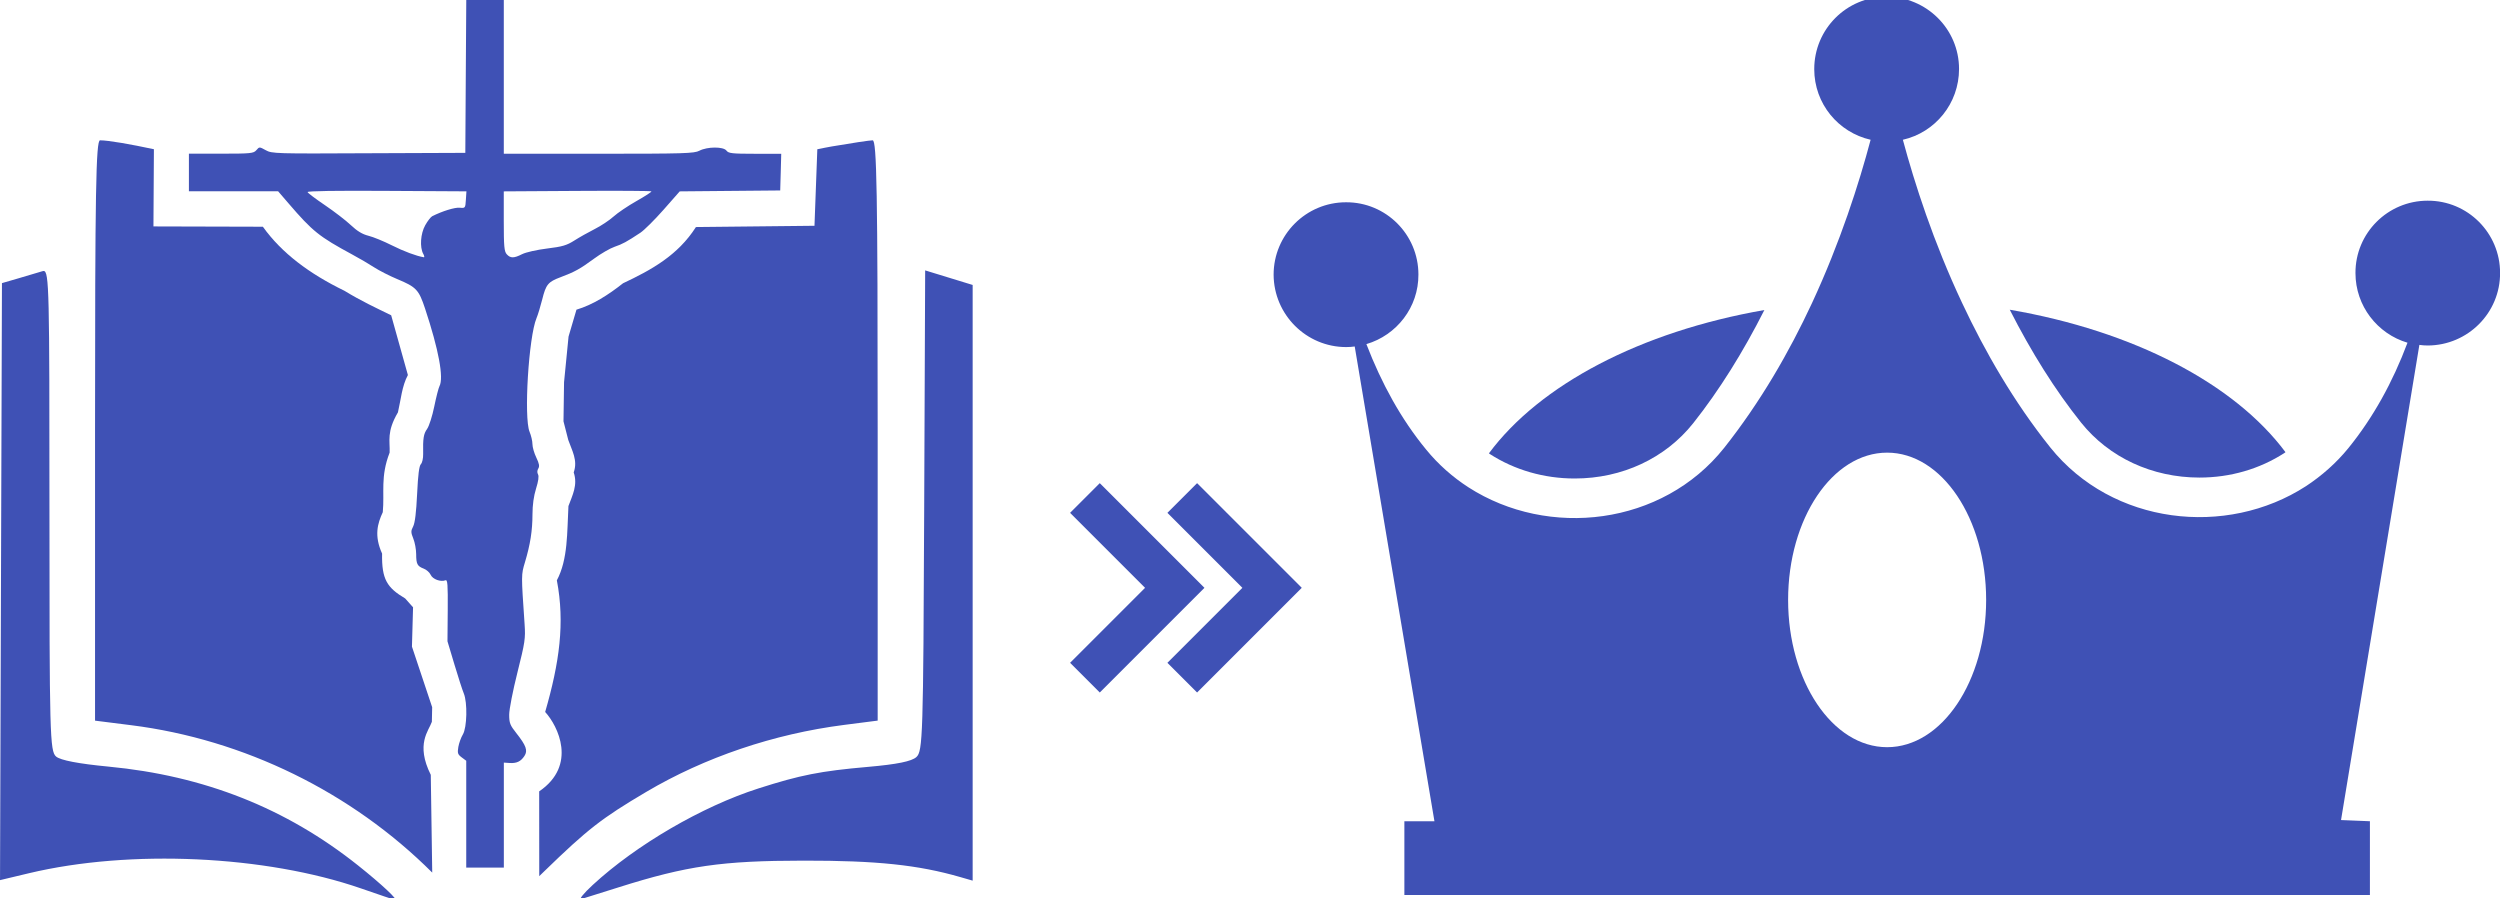 <?xml version="1.0" encoding="UTF-8" standalone="no"?>
<!-- Created with Inkscape (http://www.inkscape.org/) -->

<svg
   xmlns:dc="http://purl.org/dc/elements/1.1/"
   xmlns:cc="http://creativecommons.org/ns#"
   xmlns:rdf="http://www.w3.org/1999/02/22-rdf-syntax-ns#"
   xmlns:svg="http://www.w3.org/2000/svg"
   xmlns="http://www.w3.org/2000/svg"
   xmlns:sodipodi="http://sodipodi.sourceforge.net/DTD/sodipodi-0.dtd"
   xmlns:inkscape="http://www.inkscape.org/namespaces/inkscape"
   width="3in"
   height="1.078in"
   viewBox="0 0 76.2 27.381"
   version="1.1"
   id="svg8"
   inkscape:version="0.92.3 (2405546, 2018-03-11)"
   sodipodi:docname="bible.svg">
  <defs
     id="defs2" />
  <sodipodi:namedview
     id="base"
     pagecolor="#ffffff"
     bordercolor="#666666"
     borderopacity="1.0"
     inkscape:pageopacity="0.0"
     inkscape:pageshadow="2"
     inkscape:zoom="2.4138363"
     inkscape:cx="109.34273"
     inkscape:cy="57.592536"
     inkscape:document-units="mm"
     inkscape:current-layer="layer4"
     showgrid="false"
     units="in"
     inkscape:window-width="1366"
     inkscape:window-height="706"
     inkscape:window-x="-8"
     inkscape:window-y="-8"
     inkscape:window-maximized="1"
     inkscape:snap-global="false" />
  <g
     inkscape:label="Layer 1"
     inkscape:groupmode="layer"
     id="layer1"
     transform="translate(0,-269.619)"
     style="display:inline" />
  <g
     inkscape:groupmode="layer"
     id="layer3"
     inkscape:label="trace"
     style="display:none"
     transform="translate(0,-2.159)" />
  <g
     inkscape:groupmode="layer"
     id="layer4"
     inkscape:label="cross"
     style="display:inline"
     transform="translate(0,-2.159)">
    <g
       id="g2391"
       transform="translate(1.0820493e-7,1.079)">
      <g
         style="display:inline;fill:#3f51b5;fill-opacity:1"
         transform="matrix(0.287,0,0,0.287,41.599,-64.503)"
         id="g1611">
        <g
           style="fill:#3f51b5;fill-opacity:1"
           transform="matrix(0.265,0,0,0.265,-9.684,210.739)"
           id="g898">
          <g
             style="fill:#3f51b5;fill-opacity:1"
             id="g896">
            <path
               style="fill:#3f51b5;fill-opacity:1"
               inkscape:connector-curvature="0"
               d="m 86.291,248.744 c 0.14,0.092 0.256,0.211 0.396,0.302 9.941,6.394 21.697,9.786 33.979,9.786 18.995,0 36.313,-8.082 47.512,-22.181 10.468,-13.214 19.988,-28.501 28.501,-45.337 -49.569,8.646 -89.956,29.882 -110.388,57.43 z"
               id="path894" />
          </g>
        </g>
        <g
           style="fill:#3f51b5;fill-opacity:1"
           transform="matrix(0.265,0,0,0.265,-9.684,210.739)"
           id="g904">
          <g
             style="fill:#3f51b5;fill-opacity:1"
             id="g902">
            <path
               style="fill:#3f51b5;fill-opacity:1"
               inkscape:connector-curvature="0"
               d="m 295.017,191.19 c 8.644,16.987 18.201,32.248 28.604,45.26 11.203,13.981 28.479,22.002 47.404,22.01 h 0.004 c 12.336,0 24.127,-3.415 34.099,-9.879 0.138,-0.091 0.252,-0.207 0.389,-0.299 -20.489,-27.505 -60.924,-48.58 -110.5,-57.092 z"
               id="path900" />
          </g>
        </g>
        <g
           style="fill:#3f51b5;fill-opacity:1"
           transform="matrix(0.265,0,0,0.265,-9.684,210.739)"
           id="g910">
          <g
             style="fill:#3f51b5;fill-opacity:1"
             id="g908">
            <path
               style="fill:#3f51b5;fill-opacity:1"
               inkscape:connector-curvature="0"
               d="m 462.504,147.495 c -16.014,0 -29.016,13.002 -28.936,29.016 0,13.16 8.8,24.339 20.85,27.905 -5.946,15.856 -13.794,30.046 -23.704,42.255 -4.915,6.025 -10.703,11.099 -16.966,15.221 -31.948,20.691 -77.613,15.538 -102.506,-15.538 -14.587,-18.234 -26.161,-38.37 -35.278,-57.794 -11.575,-24.576 -19.106,-48.121 -23.783,-65.483 12.922,-2.933 22.515,-14.508 22.515,-28.381 0,-16.014 -13.081,-28.936 -29.094,-28.936 -16.014,0 -28.937,13.001 -28.937,29.016 0,13.873 9.671,25.369 22.594,28.302 -4.597,17.362 -12.129,40.987 -23.545,65.563 -9.037,19.423 -20.612,39.559 -35.119,57.872 -24.814,31.235 -70.478,36.468 -102.506,15.855 -6.263,-4.043 -12.051,-9.116 -16.966,-15.141 -9.989,-12.13 -17.837,-26.4 -23.942,-42.255 12.13,-3.567 20.93,-14.746 20.85,-27.905 0,-16.014 -13.001,-29.016 -29.015,-28.937 C 13.001,148.13 0,161.132 0,177.146 c 0.079,16.014 13.081,29.016 29.095,29.016 1.189,0 2.299,-0.08 3.409,-0.238 l 31.949,190.265 h -12.05 v 29.571 h 386.953 v -29.571 l -11.575,-0.475 31.394,-190.424 c 1.11,0.158 2.22,0.238 3.409,0.238 16.014,-0.08 29.015,-13.081 28.936,-29.095 0,-16.015 -13.002,-29.017 -29.016,-28.938 z M 245.875,366.512 c -21.915,0 -39.682,-26.425 -39.682,-59.02 0,-32.598 17.767,-59.022 39.682,-59.022 21.916,0 39.682,26.424 39.682,59.022 0,32.595 -17.766,59.02 -39.682,59.02 z"
               id="path906" />
          </g>
        </g>
        <g
           style="fill:#3f51b5;fill-opacity:1"
           transform="matrix(0.265,0,0,0.265,-9.684,210.739)"
           id="g912" />
        <g
           style="fill:#3f51b5;fill-opacity:1"
           transform="matrix(0.265,0,0,0.265,-9.684,210.739)"
           id="g914" />
        <g
           style="fill:#3f51b5;fill-opacity:1"
           transform="matrix(0.265,0,0,0.265,-9.684,210.739)"
           id="g916" />
        <g
           style="fill:#3f51b5;fill-opacity:1"
           transform="matrix(0.265,0,0,0.265,-9.684,210.739)"
           id="g918" />
        <g
           style="fill:#3f51b5;fill-opacity:1"
           transform="matrix(0.265,0,0,0.265,-9.684,210.739)"
           id="g920" />
        <g
           style="fill:#3f51b5;fill-opacity:1"
           transform="matrix(0.265,0,0,0.265,-9.684,210.739)"
           id="g922" />
        <g
           style="fill:#3f51b5;fill-opacity:1"
           transform="matrix(0.265,0,0,0.265,-9.684,210.739)"
           id="g924" />
        <g
           style="fill:#3f51b5;fill-opacity:1"
           transform="matrix(0.265,0,0,0.265,-9.684,210.739)"
           id="g926" />
        <g
           style="fill:#3f51b5;fill-opacity:1"
           transform="matrix(0.265,0,0,0.265,-9.684,210.739)"
           id="g928" />
        <g
           style="fill:#3f51b5;fill-opacity:1"
           transform="matrix(0.265,0,0,0.265,-9.684,210.739)"
           id="g930" />
        <g
           style="fill:#3f51b5;fill-opacity:1"
           transform="matrix(0.265,0,0,0.265,-9.684,210.739)"
           id="g932" />
        <g
           style="fill:#3f51b5;fill-opacity:1"
           transform="matrix(0.265,0,0,0.265,-9.684,210.739)"
           id="g934" />
        <g
           style="fill:#3f51b5;fill-opacity:1"
           transform="matrix(0.265,0,0,0.265,-9.684,210.739)"
           id="g936" />
        <g
           style="fill:#3f51b5;fill-opacity:1"
           transform="matrix(0.265,0,0,0.265,-9.684,210.739)"
           id="g938" />
        <g
           style="fill:#3f51b5;fill-opacity:1"
           transform="matrix(0.265,0,0,0.265,-9.684,210.739)"
           id="g940" />
      </g>
      <g
         style="display:inline;fill:#3f51b5;fill-opacity:1"
         id="g1665"
         transform="matrix(0.032,0,0,0.032,32.616,15.466)">
        <polygon
           style="fill:#3f51b5;fill-opacity:1"
           id="polygon1661"
           points="92.695,181.758 120.979,210.043 220.682,110.341 120.979,10.639 92.695,38.924 164.113,110.341 " />
        <polygon
           style="fill:#3f51b5;fill-opacity:1"
           id="polygon1663"
           points="28.284,10.639 0,38.924 71.417,110.341 0,181.758 28.284,210.043 127.986,110.341 " />
      </g>
      <g
         transform="translate(0.066,-0.004)"
         id="g1616">
        <path
           style="display:inline;fill:#3f51b5;fill-opacity:1;stroke-width:0.437"
           d="m 11.26,20.229 c -0.475,0 -0.578,5.974 -0.578,33.375 v 33.375 l 4.15,0.523 c 12.984,1.634 25.373,7.708 34.633,16.953 L 49.299,93.211 c -1.771,-3.543 -0.229,-5.059 0.125,-6.1 l 0.035,-1.676 -2.326,-6.971 0.127,-4.523 -0.91,-1.02 C 44.285,71.692 43.642,70.751 43.699,67.764 42.761,65.693 43.177,64.3 43.779,63 c 0.215,-2.255 -0.294,-4.077 0.787,-6.852 0.055,-1.355 -0.372,-2.366 0.955,-4.629 0.34,-1.452 0.454,-3.016 1.145,-4.293 l -1.922,-6.871 c -1.773,-0.868 -3.418,-1.625 -5.383,-2.824 -4.027,-1.957 -7.219,-4.342 -9.375,-7.363 l -12.586,-0.035 0.053,-8.879 c -2.683,-0.575 -5.241,-1.025 -6.193,-1.025 z m 88.861,0 c -0.318,0 -2.432,0.317 -4.697,0.705 -0.559,0.096 -1.112,0.212 -1.666,0.324 l -0.326,8.801 -13.635,0.146 c -2.085,3.267 -5.139,4.937 -8.383,6.465 -1.704,1.346 -3.461,2.471 -5.359,3.039 l -0.91,3.092 -0.518,5.254 -0.064,4.494 0.549,2.145 c 0.417,1.203 1.125,2.346 0.625,3.732 0.488,1.444 -0.143,2.62 -0.605,3.873 -0.163,2.987 -0.04,6.118 -1.332,8.541 0.938,4.924 0.297,9.46 -1.344,15.141 1.474,1.609 3.711,6.131 -0.689,9.133 l 0.008,9.752 0.58,-0.564 c 4.997,-4.85 6.6,-6.098 11.732,-9.131 6.736,-3.98 14.661,-6.665 22.74,-7.701 l 3.873,-0.496 V 53.602 c 0,-27.398 -0.103,-33.373 -0.578,-33.373 z m 6.041,14.961 -0.113,27.631 c -0.106,25.959 -0.159,27.676 -0.896,28.344 -0.548,0.496 -2.231,0.838 -5.568,1.131 -5.474,0.481 -7.762,0.931 -12.602,2.48 -6.482,2.075 -14.06,6.491 -19.057,11.102 -1.082,0.998 -1.657,1.722 -1.279,1.607 0.378,-0.114 2.29,-0.715 4.25,-1.334 7.859,-2.483 11.865,-3.061 21.281,-3.072 8.416,-0.01 13.161,0.487 18.025,1.891 l 1.422,0.41 V 71.123 36.865 l -2.732,-0.838 z M 4.764,35.258 c -0.043,6.86e-4 -0.09,0.012 -0.139,0.027 -0.447,0.142 -1.677,0.507 -2.732,0.812 l -1.918,0.557 -0.111,34.334 -0.111,34.334 3.346,-0.799 c 11.615,-2.767 27.177,-2.053 38.182,1.754 2.038,0.705 3.778,1.299 3.867,1.314 0.533,0.108 -1.471,-1.775 -4.221,-3.965 C 32.655,97.039 23.239,93.312 12.211,92.262 8.787,91.936 6.7,91.535 6.201,91.105 5.488,90.492 5.438,88.587 5.438,62.738 5.438,37.598 5.415,35.248 4.764,35.258 Z"
           id="path825"
           inkscape:connector-curvature="0"
           transform="scale(0.265)" />
        <path
           style="display:inline;fill:#3f51b5;fill-opacity:1;stroke:none;stroke-width:2.131;stroke-miterlimit:4;stroke-dasharray:none;stroke-opacity:1;paint-order:stroke fill markers"
           d="m 14.145,25.9 v -1.628 l -0.138,-0.103 c -0.121,-0.09 -0.134,-0.13 -0.103,-0.317 0.02,-0.117 0.082,-0.289 0.138,-0.382 0.127,-0.209 0.144,-0.973 0.028,-1.252 -0.042,-0.099 -0.17,-0.497 -0.286,-0.884 l -0.211,-0.704 0.008,-0.944 c 0.006,-0.79 -0.005,-0.939 -0.069,-0.915 -0.148,0.057 -0.389,-0.032 -0.45,-0.165 -0.033,-0.072 -0.127,-0.158 -0.21,-0.189 -0.199,-0.076 -0.232,-0.139 -0.233,-0.444 -4.23e-4,-0.142 -0.039,-0.354 -0.087,-0.472 -0.076,-0.191 -0.077,-0.232 -0.005,-0.371 0.055,-0.106 0.094,-0.427 0.121,-0.99 0.028,-0.589 0.062,-0.855 0.114,-0.908 0.042,-0.042 0.073,-0.178 0.07,-0.31 -0.009,-0.476 0.012,-0.613 0.12,-0.764 0.061,-0.085 0.159,-0.392 0.218,-0.681 0.059,-0.289 0.131,-0.569 0.159,-0.622 0.136,-0.254 -0.022,-1.109 -0.439,-2.367 -0.191,-0.575 -0.266,-0.655 -0.849,-0.898 -0.233,-0.097 -0.548,-0.258 -0.701,-0.357 -0.153,-0.1 -0.452,-0.275 -0.666,-0.39 C 9.66,8.295 9.462,8.137 8.728,7.282 L 8.411,6.914 H 7.051 5.692 v -0.573 -0.573 h 0.982 c 0.908,0 0.989,-0.009 1.074,-0.107 0.091,-0.106 0.093,-0.106 0.286,0.001 0.188,0.105 0.29,0.108 3.139,0.093 L 14.117,5.743 14.131,3.411 14.146,1.08 h 0.572 0.572 v 2.345 2.345 h 2.893 c 2.605,0 2.91,-0.009 3.068,-0.092 0.242,-0.127 0.734,-0.129 0.826,-0.003 0.061,0.083 0.171,0.096 0.87,0.096 H 23.746 L 23.731,6.33 23.715,6.889 22.184,6.903 20.652,6.917 20.158,7.478 c -0.272,0.308 -0.589,0.623 -0.704,0.699 -0.426,0.282 -0.543,0.345 -0.788,0.429 -0.138,0.047 -0.42,0.211 -0.627,0.363 -0.421,0.31 -0.589,0.403 -1.019,0.564 -0.382,0.143 -0.445,0.22 -0.559,0.678 -0.052,0.208 -0.13,0.465 -0.174,0.57 -0.24,0.573 -0.39,3.036 -0.212,3.463 0.048,0.115 0.088,0.285 0.088,0.377 0,0.092 0.053,0.276 0.118,0.41 0.088,0.182 0.103,0.266 0.06,0.334 -0.035,0.056 -0.038,0.125 -0.008,0.178 0.032,0.057 0.011,0.207 -0.06,0.433 -0.07,0.224 -0.109,0.501 -0.109,0.786 -7.94e-4,0.497 -0.067,0.917 -0.229,1.458 -0.116,0.388 -0.116,0.364 -0.011,1.895 0.029,0.43 0.012,0.545 -0.219,1.466 -0.14,0.557 -0.251,1.126 -0.251,1.287 0,0.254 0.026,0.321 0.22,0.565 0.297,0.376 0.352,0.53 0.245,0.692 -0.111,0.169 -0.237,0.229 -0.451,0.215 l -0.177,-0.012 v 1.6 1.6 H 14.717 14.145 Z M 12.834,8.821 c -0.11,-0.206 -0.082,-0.615 0.06,-0.87 0.072,-0.13 0.169,-0.254 0.214,-0.277 0.307,-0.155 0.69,-0.273 0.837,-0.259 0.17,0.016 0.173,0.012 0.189,-0.241 l 0.017,-0.258 -2.43,-0.014 c -1.528,-0.01 -2.423,0.003 -2.412,0.037 0.009,0.029 0.249,0.209 0.532,0.401 0.283,0.192 0.637,0.464 0.787,0.606 0.193,0.182 0.35,0.277 0.537,0.324 0.146,0.036 0.465,0.167 0.709,0.29 0.368,0.185 0.757,0.33 0.978,0.365 0.024,0.003 0.016,-0.043 -0.017,-0.105 z m 3.016,0.009 c 0.112,-0.057 0.449,-0.133 0.758,-0.171 0.467,-0.057 0.601,-0.097 0.832,-0.244 0.152,-0.097 0.431,-0.254 0.621,-0.35 0.19,-0.096 0.448,-0.267 0.573,-0.38 0.125,-0.113 0.44,-0.326 0.7,-0.473 0.26,-0.147 0.465,-0.279 0.455,-0.295 -0.01,-0.016 -1.026,-0.022 -2.259,-0.014 l -2.241,0.014 v 0.908 c 0,0.768 0.014,0.923 0.09,1.008 0.114,0.126 0.218,0.126 0.47,-0.003 z"
           id="path850"
           inkscape:connector-curvature="0" />
      </g>
    </g>
  </g>
</svg>
